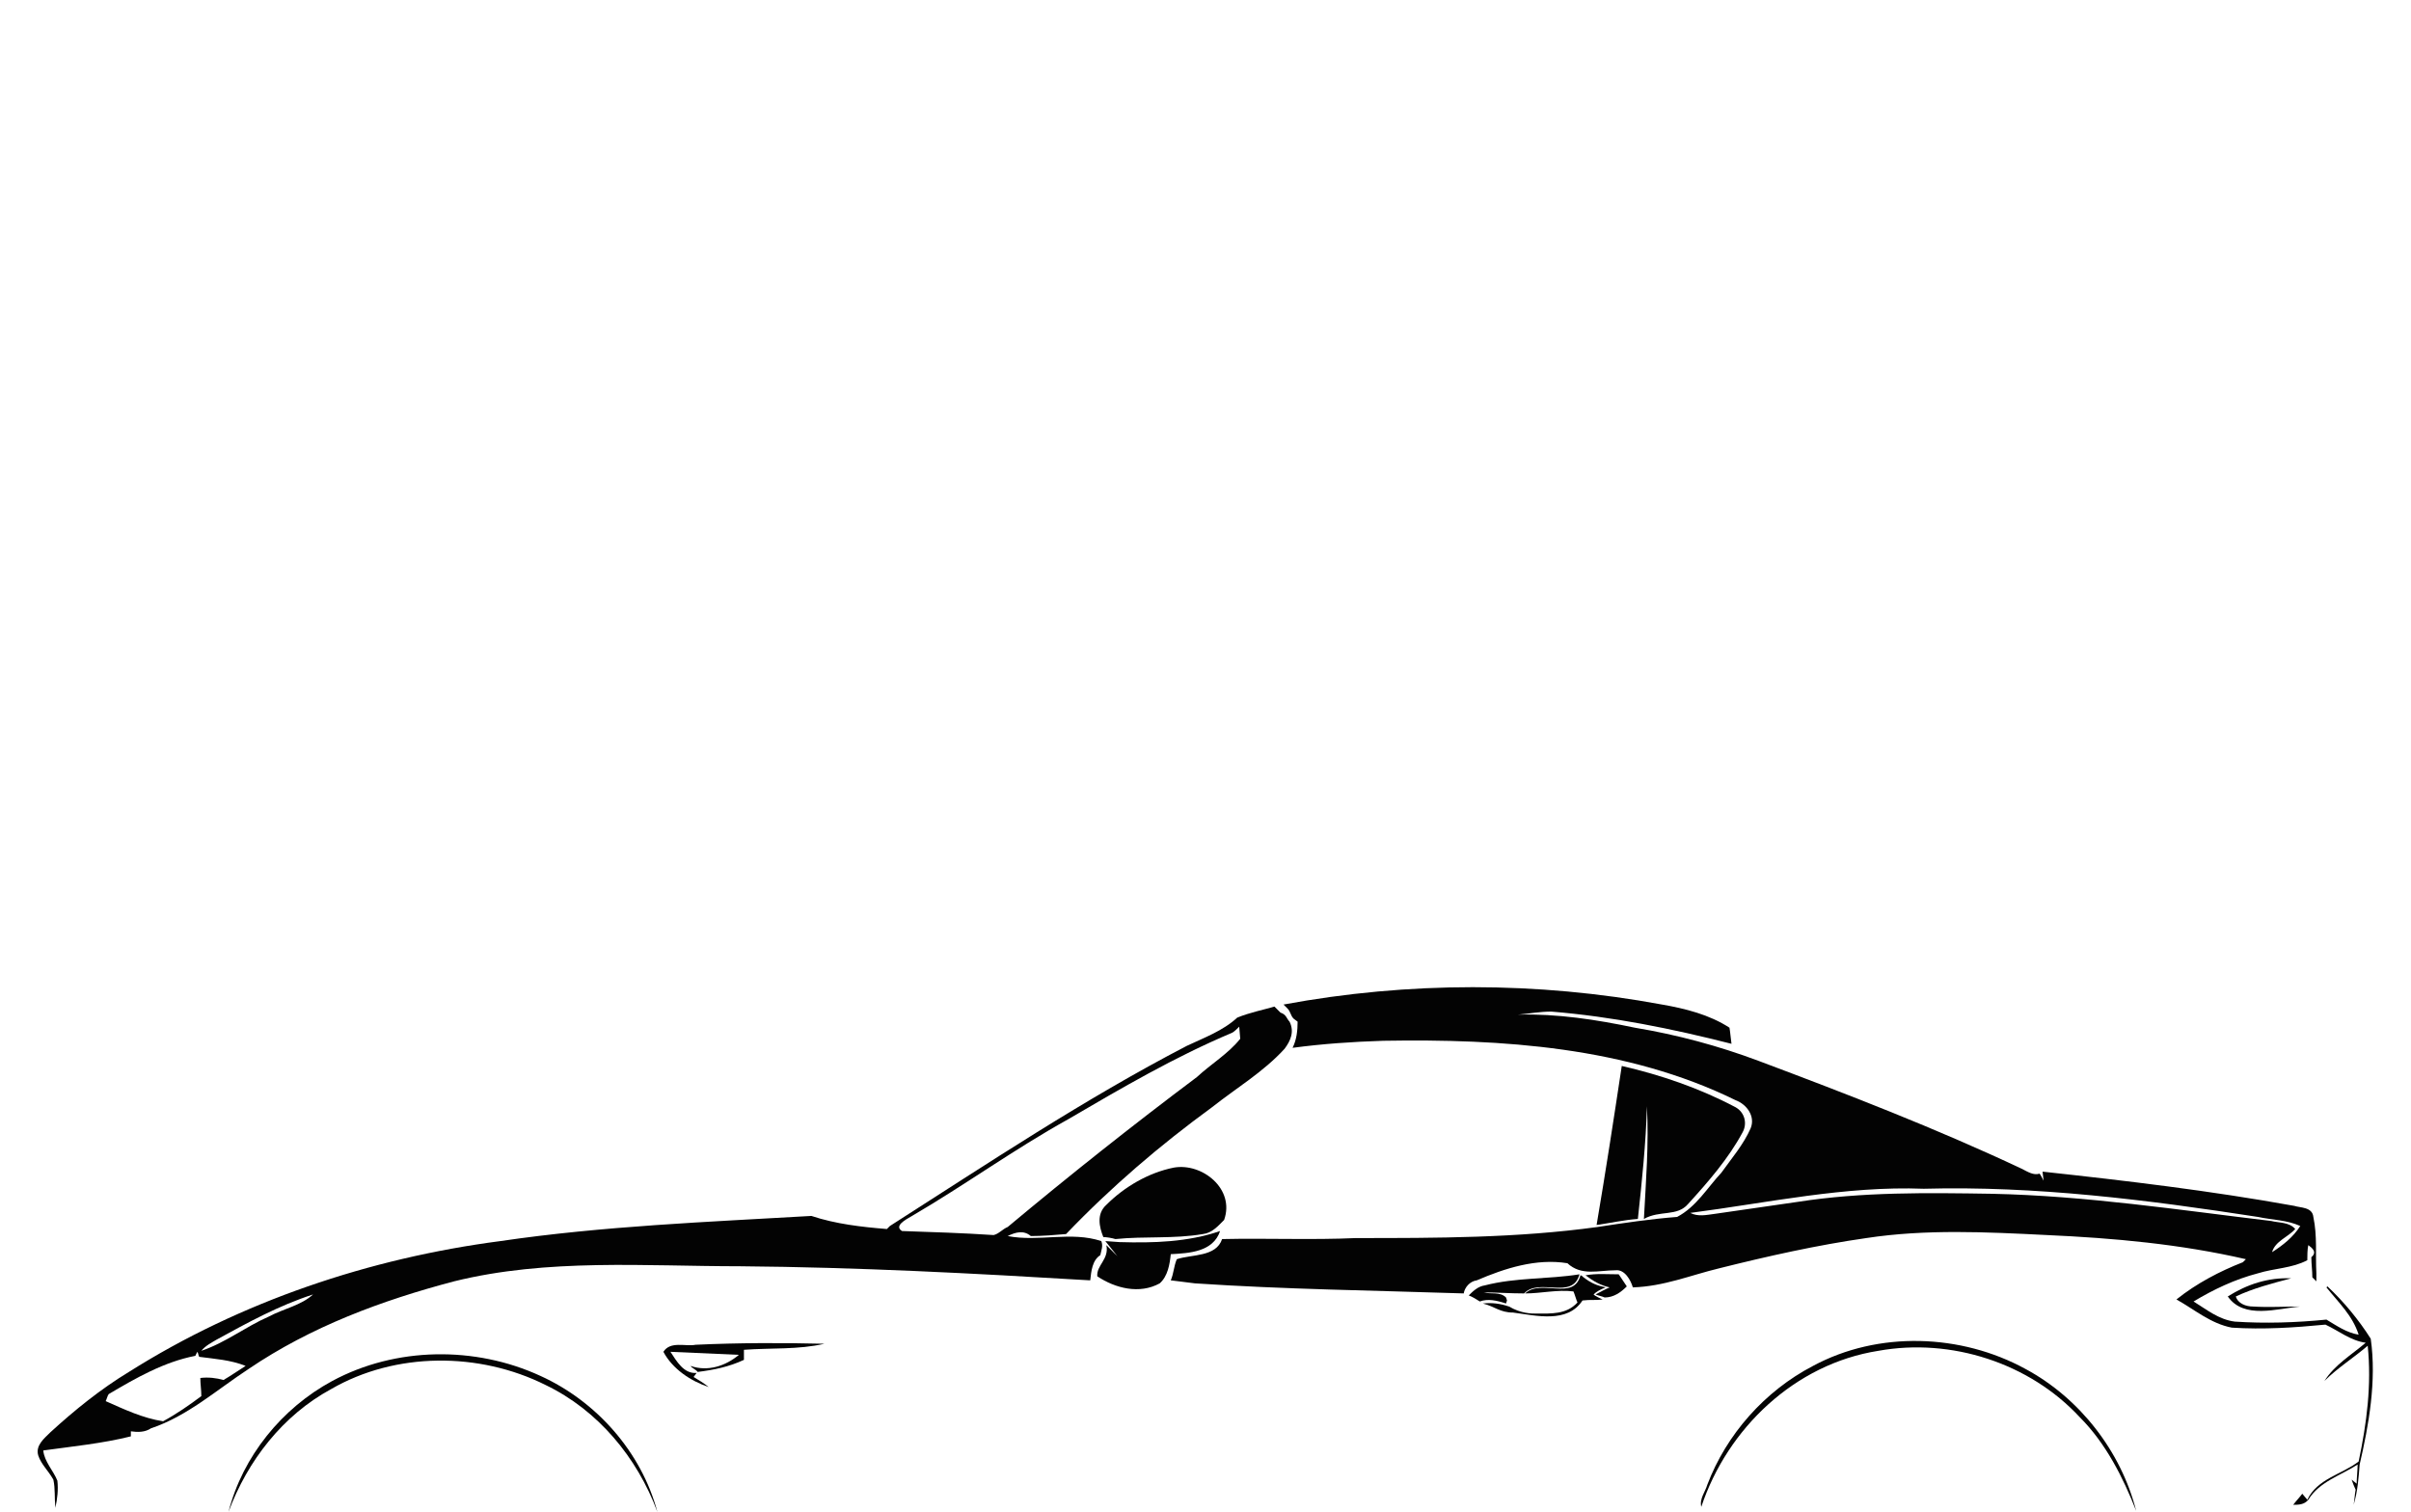 <?xml version="1.0" encoding="utf-8"?>
<!-- Generator: Adobe Illustrator 26.0.3, SVG Export Plug-In . SVG Version: 6.00 Build 0)  -->
<svg version="1.1" id="Слой_27" xmlns="http://www.w3.org/2000/svg" xmlns:xlink="http://www.w3.org/1999/xlink" x="0px"
	 y="0px" viewBox="0 0 239.5 150.2" style="enable-background:new 0 0 239.5 150.2;" xml:space="preserve">
<style type="text/css">
	.st0{fill:#030303;}
</style>
<g>
	<path class="st0" d="M235.5,133c-1.2-1.9-2.7-3.7-4.3-5.2l-0.1,0.1c1.2,1.5,2.6,2.8,3.2,4.7c-1.2-0.2-2.2-0.9-3.2-1.5
		c-3,0.3-6.1,0.4-9.1,0.2c-1.6-0.2-2.8-1.2-4.1-2c2-1.2,4.1-2.2,6.4-2.8c1.6-0.5,3.4-0.5,4.9-1.3c0-0.4,0-1.1,0.1-1.5
		c0.4,0.3,0.9,0.7,0.3,1.2c0,0.7,0.1,1.3,0.1,2c0.1,0.1,0.3,0.3,0.4,0.4c0-0.2,0-0.6,0-0.8c-0.1-1.9,0.1-3.7-0.3-5.6
		c-0.1-1-1.3-0.9-1.9-1.1c-8.3-1.5-16.7-2.5-25-3.4l0.1,0.9c-0.1-0.2-0.3-0.6-0.4-0.7c-0.6,0.2-1.2-0.2-1.8-0.5
		c-8.5-4-17.3-7.4-26.1-10.7c-4-1.5-8.1-2.6-12.3-3.3c-3.8-0.8-7.7-1.4-11.6-1.3c1.1-0.1,2.2-0.3,3.3-0.3c6.1,0.5,12,1.7,17.9,3.2
		c-0.1-0.7-0.1-1-0.2-1.6c-2-1.3-4.4-1.9-6.7-2.3c-12.4-2.3-25.2-2.3-37.6,0l0.4,0.4c0.3,0.3,0.3,0.7,0.6,1l0.4,0.3
		c0,0.9-0.1,1.8-0.5,2.6c3-0.4,5.9-0.6,9-0.7c11.8-0.2,24.2,0.6,35,5.9c1.1,0.4,2,1.6,1.5,2.8c-0.7,1.6-1.9,3-2.9,4.4
		c-1.4,1.5-2.5,3.4-4.4,4.4c-2.6,0.2-5.3,0.6-7.9,1c-8,1.1-16,1.1-24,1.1c-4.4,0.2-8.9,0-13.3,0.1c-0.6,1.8-3,1.5-4.5,2
		c-0.3,0.7-0.3,1.4-0.6,2.1c0.9,0.1,1.5,0.2,2.4,0.3c9,0.6,17.7,0.7,26.7,1c0.1-0.6,0.6-1.2,1.3-1.3c2.8-1.2,5.9-2.2,9-1.7
		c1.4,1.3,3.1,0.7,4.8,0.7c0.9-0.1,1.5,1,1.7,1.7c3.1-0.1,5.7-1.2,8.6-1.9c4.8-1.2,9.7-2.3,14.6-3c5.9-0.9,11.9-0.6,17.9-0.3
		c6.7,0.3,13.3,0.9,19.8,2.4c-0.1,0.1-0.2,0.2-0.3,0.3c-2.3,0.9-4.6,2.1-6.6,3.7c1.8,1,3.4,2.4,5.5,2.8c3.1,0.2,6.2,0,9.3-0.3
		c1.3,0.6,2.5,1.6,4,1.8c-1.4,1.2-3.1,2.2-4.1,3.8c1.3-1.3,2.9-2.3,4.3-3.5c0.4,3.9-0.1,7.7-0.9,11.5c-1.7,1.3-4.1,1.7-5.1,3.8
		l-0.5-0.6c-0.3,0.4-0.6,0.7-0.9,1.1c0.5,0,1.1,0,1.5-0.5c1.1-1.8,3.2-2.4,4.9-3.5c0,0.5-0.1,1.4-0.1,1.9l-0.5-0.4
		c0.1,0.3,0.3,0.8,0.4,1c-0.1,0.5-0.1,1-0.2,1.5c0.4-1.3,0.5-2.7,0.6-4C235.3,141.6,236.1,137.2,235.5,133z M197.9,118.6
		c-6.4-0.1-12.9-0.2-19.3,0.8c-2.8,0.4-5.5,0.8-8.3,1.2c-0.8,0.1-1.6,0.3-2.4-0.1c7.7-1,15.4-2.7,23.2-2.4
		c11.1-0.3,22.2,1.1,33.2,2.8c1.4,0.3,2.9,0.3,4.2,0.9c-0.7,1.1-1.7,1.9-2.8,2.6c0.3-1.1,1.6-1.5,2.3-2.3c-0.6-0.7-1.6-0.6-2.4-0.8
		C216.4,120.2,207.2,118.8,197.9,118.6z"/>
	<path class="st0" d="M167.7,119.6c2-2.2,4-4.5,5.4-7.1c0.5-0.9,0.2-2-0.7-2.5c-3.6-1.9-7.4-3.2-11.3-4.1
		c-0.8,5.3-1.6,10.5-2.5,15.8c1.4-0.2,2.7-0.5,4.1-0.6c0.4-3.7,0.8-7.5,0.9-11.2c0.2,3.8-0.1,7.4-0.3,11.2
		C164.9,120.2,166.6,120.9,167.7,119.6z"/>
	<path class="st0" d="M116.6,116c-2.5,0.5-4.9,1.9-6.7,3.7c-1,0.9-0.7,2.2-0.3,3.2c0.3,0,0.9,0.1,1.2,0.2c2.9-0.3,5.8,0,8.7-0.5
		c0.9-0.1,1.5-0.8,2.1-1.4C122.7,118.1,119.4,115.5,116.6,116z"/>
	<path class="st0" d="M149.6,129.5l0.1-0.3l-0.1-0.3c-0.6-0.6-1.5-0.3-2.2-0.5c1.3,0,2.6,0.1,4,0.1c1.5-1.6,4.8,0.7,5.5-1.9
		c-3.1,0.5-6.3,0.3-9.4,1.1c-0.7,0.1-1.2,0.6-1.6,1c0.3,0.1,0.8,0.4,1.1,0.6C147.8,129,148.7,129.2,149.6,129.5z"/>
	<path class="st0" d="M157.5,126.7c0.8,0.6,1.5,1,2.4,1.2c-0.5,0.2-1,0.5-1.4,0.7c0.2,0.1,0.7,0.2,0.9,0.3c0.9,0,1.6-0.5,2.2-1.1
		c-0.2-0.3-0.6-0.9-0.8-1.2C159.6,126.6,158.6,126.5,157.5,126.7z"/>
	<path class="st0" d="M109.3,124.7c0.1-0.5,0.3-0.9,0.1-1.4c-3-1-6.2,0.1-9.3-0.5c0.8-0.4,1.6-0.6,2.3,0c1.1,0,2.4-0.1,3.5-0.2
		c4.5-4.7,9.3-8.8,14.5-12.6c2.4-1.9,5.1-3.5,7.2-5.8c0.6-0.8,1-1.7,0.5-2.7c-0.3-0.3-0.3-0.7-0.9-0.9l-0.6-0.6
		c-1,0.3-2.5,0.6-3.7,1.1c-1.4,1.3-3.3,2-5,2.8c-10.2,5.3-19.8,11.7-29.5,17.9l-0.3,0.3c-2.5-0.2-5.1-0.5-7.5-1.3
		c-10.3,0.6-20.7,1-30.9,2.5c-13,1.7-25.8,6-36.9,13c-2.8,1.7-5.4,3.8-7.8,6c-0.6,0.6-1.5,1.3-1.2,2.3c0.3,0.9,1,1.5,1.5,2.4
		c0.2,0.9,0.1,1.8,0.2,2.8c0.2-0.9,0.3-1.8,0.2-2.7c-0.4-1-1.3-1.9-1.4-3c2.9-0.4,5.9-0.7,8.7-1.4l0-0.5c0.7,0.1,1.4,0.1,2-0.3
		c3.6-1.2,6.5-3.8,9.7-5.9c6.2-4.2,13.2-6.8,20.4-8.7c9.3-2.3,19-1.5,28.4-1.5c11.8,0.1,23.1,0.7,34.8,1.4
		C108.4,126.3,108.5,125.2,109.3,124.7z M22.2,137.1c-0.7-0.2-1.5-0.3-2.3-0.2c0,0.6,0.1,1.2,0.1,1.8c-1.2,0.9-2.5,1.8-3.8,2.5
		c-2-0.3-3.9-1.2-5.7-2c0.1-0.2,0.2-0.6,0.3-0.7c2.7-1.6,5.5-3.2,8.6-3.8l0.2-0.4c0.1,0.1,0.1,0.4,0.2,0.5c1.5,0.2,3.1,0.3,4.6,0.9
		C23.6,136.2,22.9,136.7,22.2,137.1z M26.7,130.8c-2.3,1-4.3,2.6-6.7,3.4c0.4-0.5,1-0.8,1.5-1.1c3.1-1.7,6.2-3.4,9.6-4.5
		C29.9,129.7,28.2,130,26.7,130.8z M98.7,122.7c-3-0.2-6.1-0.3-9.1-0.4c-0.8-0.5,0.3-1.1,1-1.5c5.3-3.1,10.1-6.6,15.5-9.6
		c5.3-3.1,10.6-6.2,16.3-8.6c0.2-0.1,0.5-0.4,0.7-0.6l0.1,1.2c-1.2,1.5-2.9,2.5-4.3,3.8c-6.4,4.8-12.7,9.8-18.8,14.9
		C99.6,122.1,99.2,122.6,98.7,122.7z"/>
	<path class="st0" d="M221.3,128.8c1.6,2.3,4.9,1.2,7.2,1c-1.6,0-3.1,0.1-4.7,0c-0.7,0-1.5-0.3-1.7-1c1.7-0.8,3.6-1.3,5.5-1.8
		C225.3,126.9,223.2,127.6,221.3,128.8z"/>
	<path class="st0" d="M69.1,133.6c-1,0.2-2.5-0.4-3.2,0.7c0.9,1.7,2.7,2.9,4.5,3.5c-0.5-0.4-1-0.7-1.5-1l0.3-0.4
		c-1.3,0.1-2-1.2-2.6-2.1c2.3,0.1,4.5,0.2,6.8,0.3c-1.3,1.1-3.1,1.7-4.8,1.1c0.1,0.2,0.6,0.4,0.7,0.6c1.6-0.2,3.1-0.5,4.6-1.2
		c0-0.2,0-0.7,0-1c2.7-0.2,5.4,0,8-0.6C77.7,133.4,73.4,133.4,69.1,133.6z"/>
	<path class="st0" d="M121.2,122.3c-3.2,1.1-6.6,1.2-10,1.1l-1.4-0.1c0.4,0.5,0.8,1,1.2,1.5c-0.3-0.3-0.8-0.8-1.1-1.1
		c0.3,1.4-1,2-0.9,3.1c1.8,1.2,4.2,1.8,6.2,0.7c0.8-0.7,1-1.9,1.1-2.9C118.1,124.5,120.5,124.4,121.2,122.3z"/>
	<path class="st0" d="M201.2,136c-6.4-3.5-14.6-3.8-21.1-0.3c-4.8,2.5-8.6,6.8-10.5,11.8c-0.2,0.7-0.8,1.4-0.6,2.2
		c2.6-7.8,9.3-14.2,17.6-15.5c7.2-1.3,15,1.2,20,6.6c2.6,2.6,4.3,6,5.6,9.3C210.7,144.2,206.6,138.9,201.2,136z"/>
	<path class="st0" d="M159.5,127.9c-0.9-0.2-1.4-0.4-2.2-1c-0.1-0.1-0.2-0.2-0.3-0.2c-0.7,2.6-3.9,0.3-5.5,1.8
		c1.6,0,3.2-0.4,4.8-0.2c0.1,0.2,0.3,0.9,0.4,1.1c-1.1,1.2-2.6,1.1-4.1,1.1c-0.5,0-1.5,0-2.7-0.7c-0.9-0.3-1.7-0.4-2.6-0.3
		c1.2,0.3,1.7,0.9,3,0.9c2.3,0.3,5.4,1.1,6.9-1.2c0.8-0.1,1.3,0,2-0.1c-0.2-0.1-0.7-0.3-0.9-0.5C158.6,128.3,159,128.1,159.5,127.9z
		"/>
	<path class="st0" d="M53.7,136.7c-6.5-3-14.4-2.9-20.7,0.5c-5,2.7-8.9,7.5-10.3,13c1.9-5.1,5.4-9.6,10.2-12.2
		c6.4-3.7,14.7-3.7,21.3-0.4c5.2,2.5,9.1,7.2,11.1,12.6C63.7,144.2,59.2,139.2,53.7,136.7z"/>
</g>
</svg>
